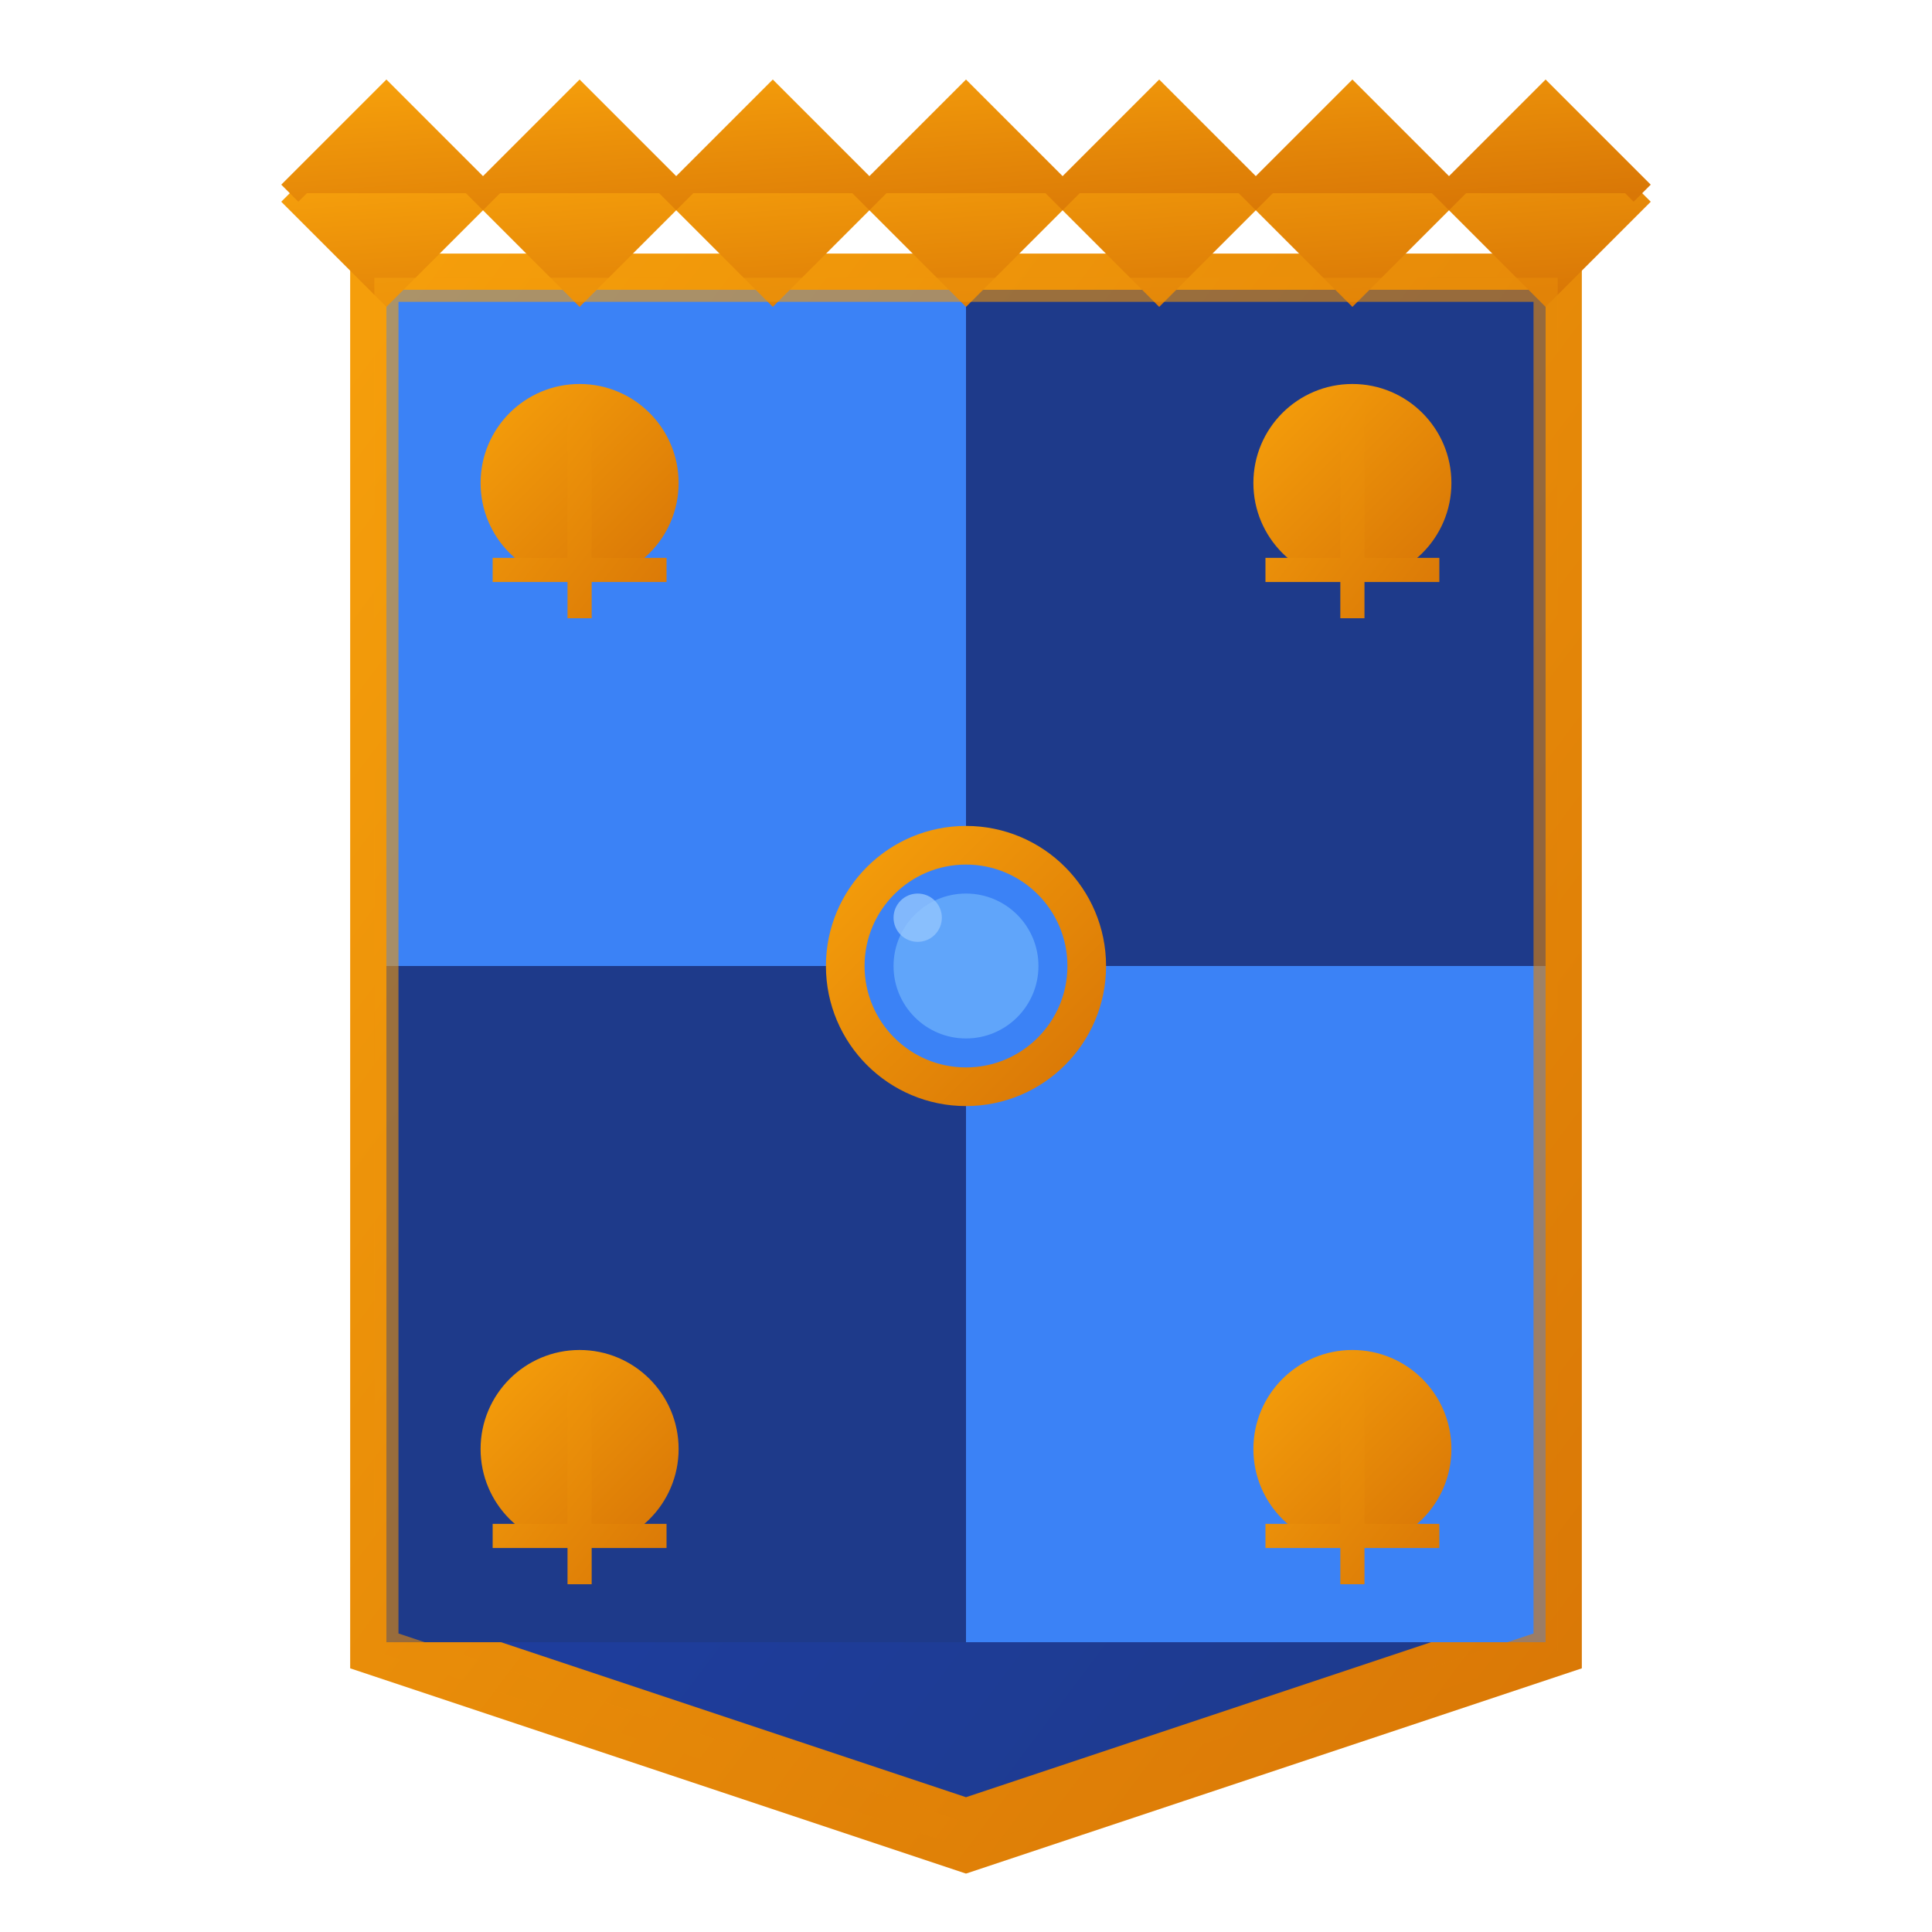 <svg width="40" height="40" viewBox="0 0 40 40" fill="none" xmlns="http://www.w3.org/2000/svg">
  <!-- Shield background with gradient -->
  <defs>
    <linearGradient id="shieldGradient" x1="0%" y1="0%" x2="100%" y2="100%">
      <stop offset="0%" style="stop-color:#1e40af;stop-opacity:1" />
      <stop offset="100%" style="stop-color:#1e3a8a;stop-opacity:1" />
    </linearGradient>
    <linearGradient id="goldGradient" x1="0%" y1="0%" x2="100%" y2="100%">
      <stop offset="0%" style="stop-color:#f59e0b;stop-opacity:1" />
      <stop offset="100%" style="stop-color:#d97706;stop-opacity:1" />
    </linearGradient>
  </defs>
  
  <!-- Main shield -->
  <path d="M8 6 L32 6 L32 34 L20 38 L8 34 Z" fill="url(#shieldGradient)" stroke="url(#goldGradient)" stroke-width="1.5"/>
  
  <!-- Quarter divisions -->
  <path d="M20 6L20 34" stroke="url(#goldGradient)" stroke-width="1"/>
  <path d="M8 20L32 20" stroke="url(#goldGradient)" stroke-width="1"/>
  
  <!-- Top-left quarter (light blue) -->
  <path d="M8 6 L20 6 L20 20 L8 20 Z" fill="#3b82f6"/>
  
  <!-- Top-right quarter (dark blue) -->
  <path d="M20 6 L32 6 L32 20 L20 20 Z" fill="#1e3a8a"/>
  
  <!-- Bottom-left quarter (dark blue) -->
  <path d="M8 20 L20 20 L20 34 L8 34 Z" fill="#1e3a8a"/>
  
  <!-- Bottom-right quarter (light blue) -->
  <path d="M20 20 L32 20 L32 34 L20 34 Z" fill="#3b82f6"/>
  
  <!-- Small lions in quarters (simplified) -->
  <g fill="url(#goldGradient)" stroke="url(#goldGradient)" stroke-width="0.5">
    <!-- Top-left lion -->
    <circle cx="12" cy="10" r="1.8"/>
    <path d="M10.2 11.8L13.8 11.8M12 8.2L12 12.8"/>
    
    <!-- Top-right lion -->
    <circle cx="28" cy="10" r="1.8"/>
    <path d="M26.2 11.8L29.8 11.8M28 8.2L28 12.8"/>
    
    <!-- Bottom-left lion -->
    <circle cx="12" cy="30" r="1.8"/>
    <path d="M10.2 31.8L13.8 31.8M12 28.2L12 32.8"/>
    
    <!-- Bottom-right lion -->
    <circle cx="28" cy="30" r="1.8"/>
    <path d="M26.2 31.8L29.8 31.8M28 28.2L28 32.8"/>
  </g>
  
  <!-- Central gem with shine -->
  <circle cx="20" cy="20" r="2.5" fill="#3b82f6" stroke="url(#goldGradient)" stroke-width="0.8"/>
  <circle cx="20" cy="20" r="1.5" fill="#60a5fa"/>
  <circle cx="19" cy="19" r="0.5" fill="#93c5fd" opacity="0.8"/>
  
  <!-- Crown on top -->
  <g fill="url(#goldGradient)" stroke="url(#goldGradient)" stroke-width="0.5">
    <path d="M6 4L8 6L10 4L12 6L14 4L16 6L18 4L20 6L22 4L24 6L26 4L28 6L30 4L32 6L34 4"/>
    <path d="M6 4L8 2L10 4L12 2L14 4L16 2L18 4L20 2L22 4L24 2L26 4L28 2L30 4L32 2L34 4"/>
  </g>
  
  <!-- Decorative border -->
  <path d="M8 6 L32 6 L32 34 L20 38 L8 34 Z" fill="none" stroke="url(#goldGradient)" stroke-width="0.5" opacity="0.6"/>
</svg>
